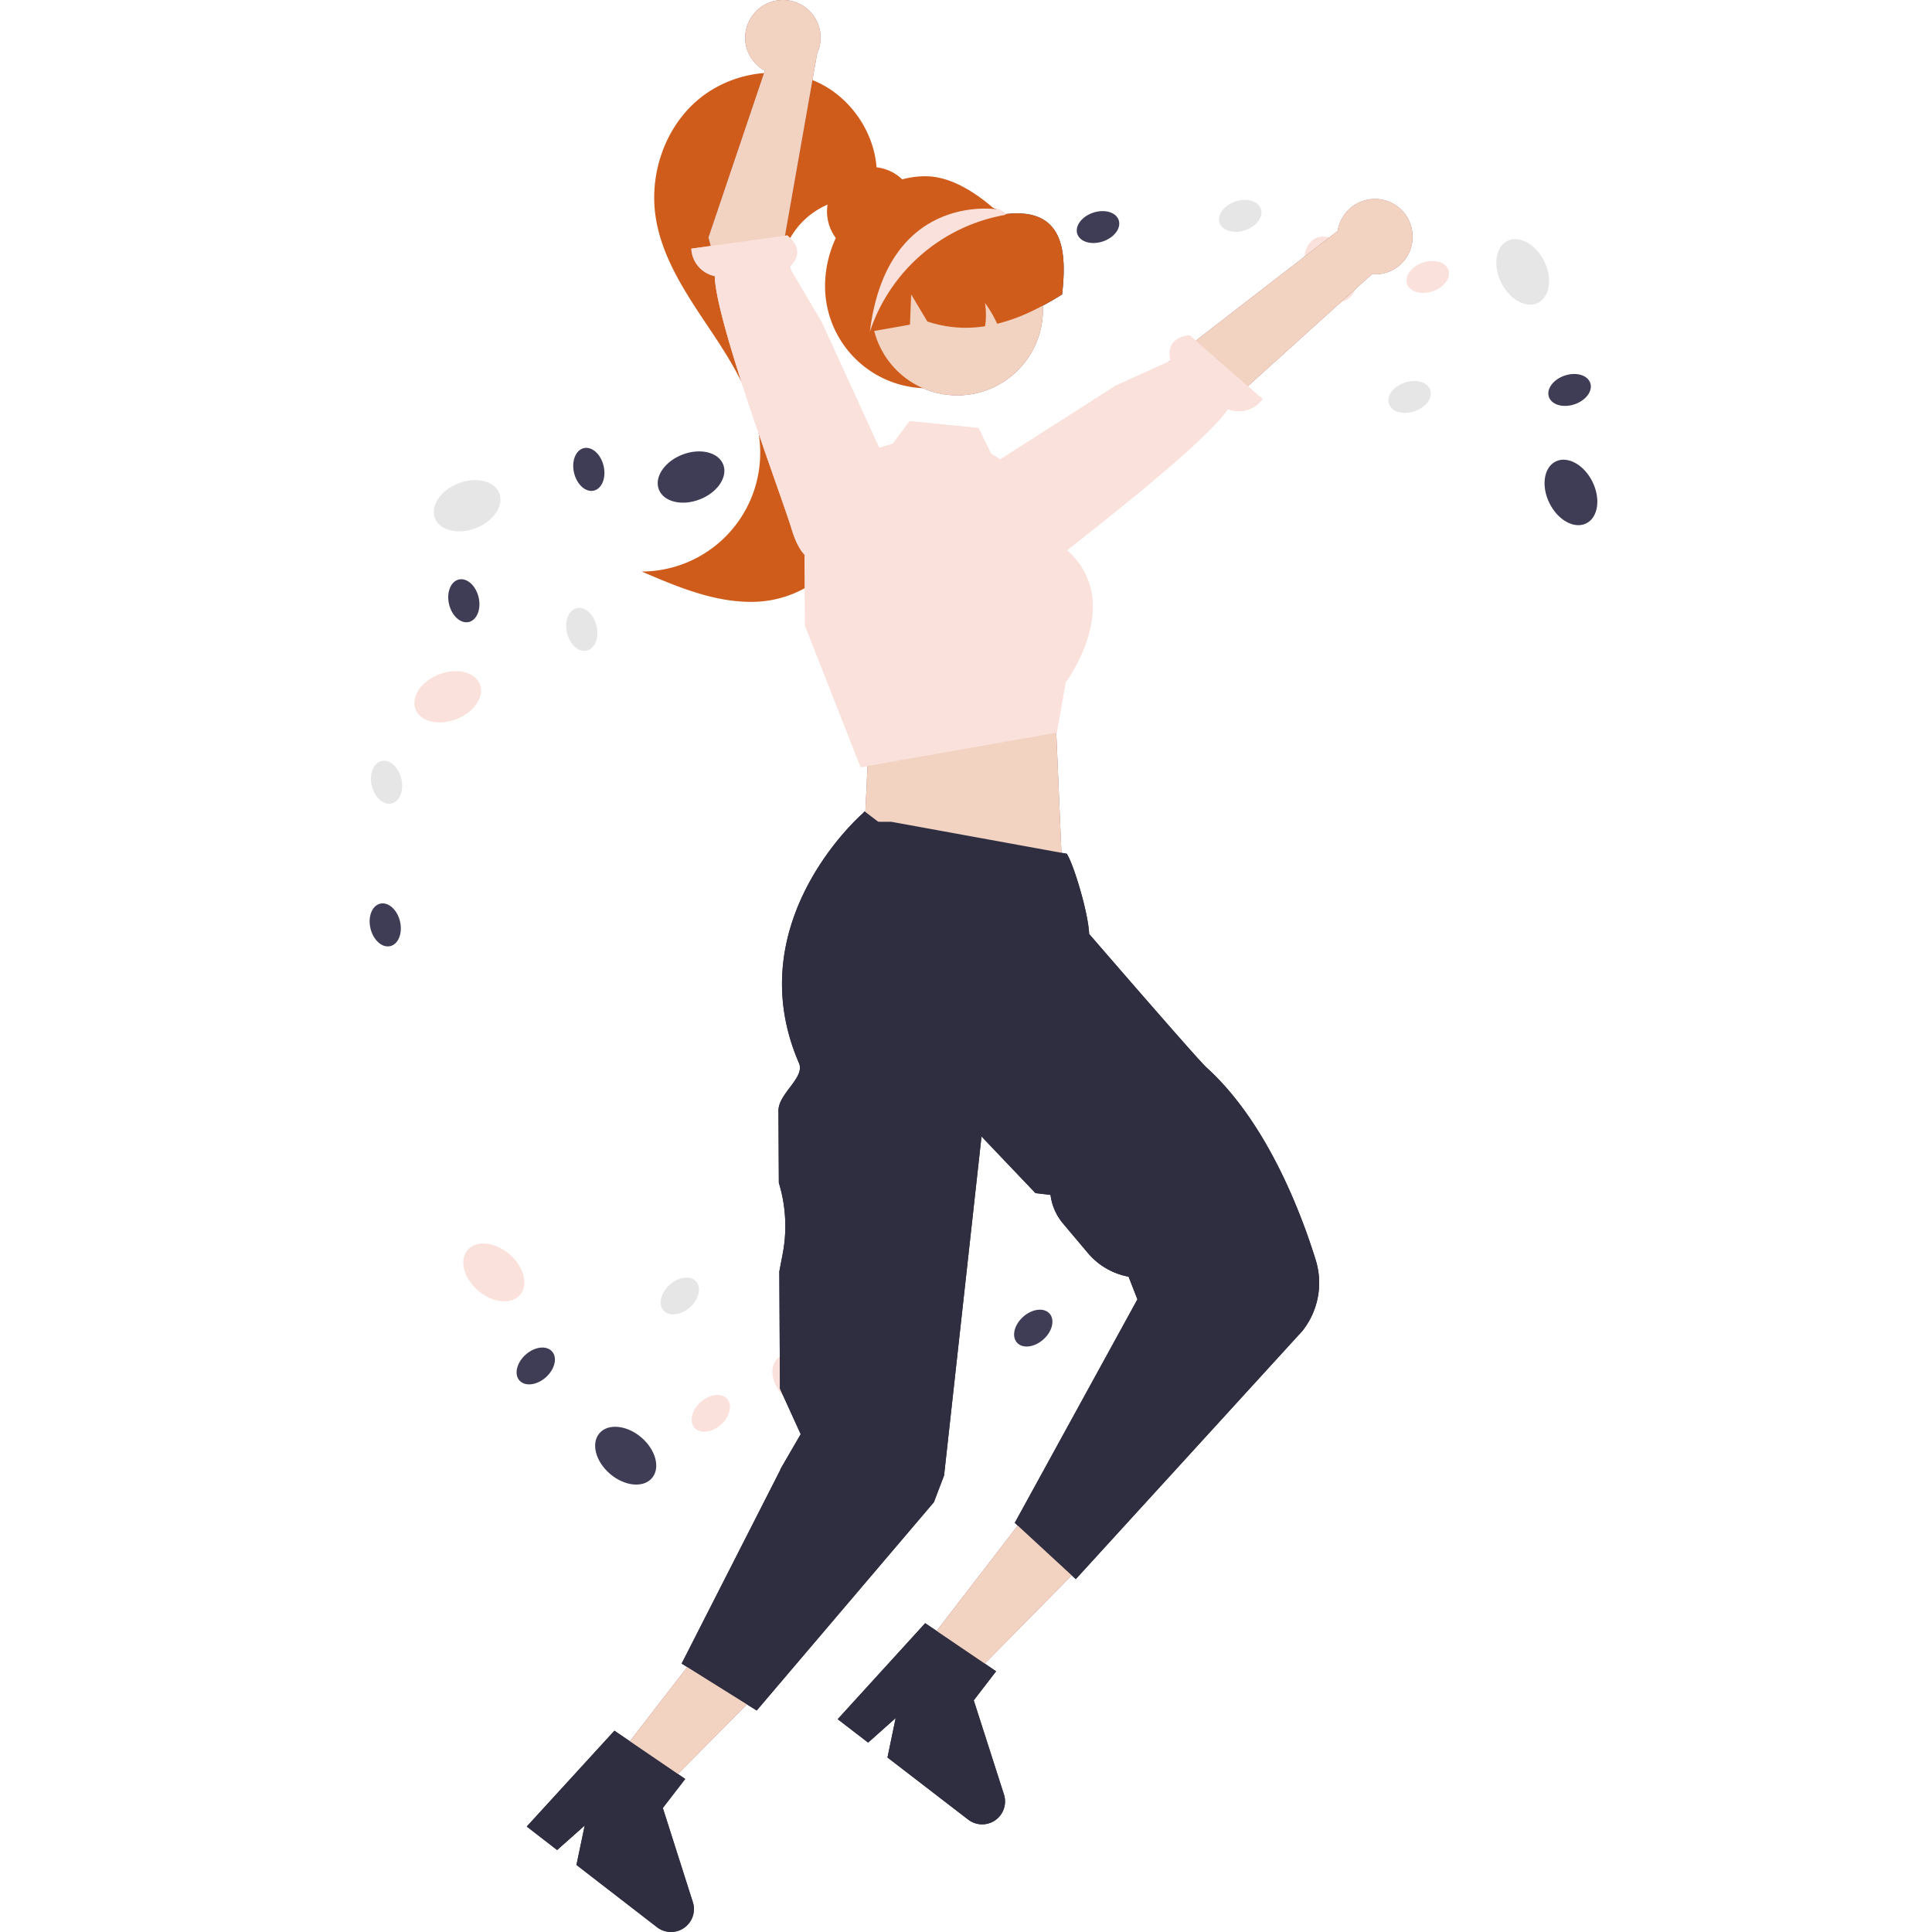 <?xml version="1.0" encoding="UTF-8" standalone="no"?>
<!-- Created with Inkscape (http://www.inkscape.org/) -->

<svg
   xmlns:dc="http://purl.org/dc/elements/1.1/"
   xmlns:cc="http://creativecommons.org/ns#"
   xmlns:rdf="http://www.w3.org/1999/02/22-rdf-syntax-ns#"
   xmlns:svg="http://www.w3.org/2000/svg"
   xmlns="http://www.w3.org/2000/svg"
   xmlns:sodipodi="http://sodipodi.sourceforge.net/DTD/sodipodi-0.dtd"
   xmlns:inkscape="http://www.inkscape.org/namespaces/inkscape"
   width="212.969mm"
   height="212.969mm"
   viewBox="0 0 212.969 212.969"
   version="1.1"
   id="svg5290"
   inkscape:version="0.92.4 (5da689c313, 2019-01-14)"
   sodipodi:docname="gogogo_female.svg"
   inkscape:export-filename="C:\Users\rapha\Documents\Maaind\Achmea\Avatar\gogogo_female.png"
   inkscape:export-xdpi="35.220001"
   inkscape:export-ydpi="35.220001">
  <defs
     id="defs5284" />
  <sodipodi:namedview
     id="base"
     pagecolor="#ffffff"
     bordercolor="#666666"
     borderopacity="1.0"
     inkscape:pageopacity="0.0"
     inkscape:pageshadow="2"
     inkscape:zoom="0.74364143"
     inkscape:cx="93.300542"
     inkscape:cy="295.68183"
     inkscape:document-units="mm"
     inkscape:current-layer="layer2"
     showgrid="false"
     inkscape:window-width="1718"
     inkscape:window-height="1080"
     inkscape:window-x="276"
     inkscape:window-y="111"
     inkscape:window-maximized="0" />
  <g
     inkscape:groupmode="layer"
     id="layer2"
     inkscape:label="background"
     style="display:inline"
     transform="translate(-31.295,-45.373)">
    <ellipse
       style="fill:#e6e6e6;stroke-width:0.504"
       cx="40.7"
       cy="124.189"
       rx="3.806"
       ry="2.648"
       transform="rotate(-21.161)"
       id="ellipse14" />
    <ellipse
       style="fill:#3f3d56;stroke-width:0.504"
       cx="64.862"
       cy="130.147"
       rx="3.806"
       ry="2.648"
       transform="rotate(-21.161)"
       id="ellipse16" />
    <ellipse
       style="fill:#fbe1db;fill-opacity:1;stroke-width:0.504"
       cx="31.102"
       cy="143.055"
       rx="3.806"
       ry="2.648"
       transform="rotate(-21.161)"
       id="ellipse18" />
    <ellipse
       style="fill:#e6e6e6;stroke-width:0.504"
       cx="41.61"
       cy="145.084"
       rx="1.673"
       ry="2.406"
       transform="rotate(-13.316)"
       id="ellipse20" />
    <ellipse
       style="fill:#3f3d56;stroke-width:0.504"
       cx="37.845"
       cy="160.354"
       rx="1.673"
       ry="2.406"
       transform="rotate(-13.316)"
       id="ellipse22" />
    <ellipse
       style="fill:#e6e6e6;stroke-width:0.504"
       cx="66.429"
       cy="133.645"
       rx="1.673"
       ry="2.406"
       transform="rotate(-13.316)"
       id="ellipse24" />
    <ellipse
       style="fill:#3f3d56;fill-opacity:1;stroke-width:0.504"
       cx="54.505"
       cy="127.579"
       rx="1.673"
       ry="2.406"
       transform="rotate(-13.316)"
       id="ellipse26" />
    <ellipse
       style="fill:#3f3d56;stroke-width:0.504"
       cx="71.249"
       cy="116.66"
       rx="1.673"
       ry="2.406"
       transform="rotate(-13.316)"
       id="ellipse28" />
    <ellipse
       style="fill:#3f3d56;fill-opacity:1;stroke-width:0.504"
       cx="-91.748"
       cy="209.771"
       rx="2.648"
       ry="3.806"
       transform="rotate(-49.595)"
       id="ellipse30" />
    <ellipse
       style="fill:#fbe1db;fill-opacity:1;stroke-width:0.504"
       cx="-85.791"
       cy="185.609"
       rx="2.648"
       ry="3.806"
       transform="rotate(-49.595)"
       id="ellipse32" />
    <ellipse
       style="fill:#fbe1db;fill-opacity:1;stroke-width:0.504"
       cx="-72.882"
       cy="219.369"
       rx="2.648"
       ry="3.806"
       transform="rotate(-49.595)"
       id="ellipse34" />
    <ellipse
       style="fill:#e6e6e6;stroke-width:0.504"
       cx="-34.646"
       cy="235.991"
       rx="2.406"
       ry="1.673"
       transform="rotate(-41.75)"
       id="ellipse36" />
    <ellipse
       style="fill:#3f3d56;stroke-width:0.504"
       cx="-19.375"
       cy="239.756"
       rx="2.406"
       ry="1.673"
       transform="rotate(-41.75)"
       id="ellipse38" />
    <ellipse
       style="fill:#e6e6e6;stroke-width:0.504"
       cx="-46.084"
       cy="211.173"
       rx="2.406"
       ry="1.673"
       transform="rotate(-41.75)"
       id="ellipse40" />
    <ellipse
       style="fill:#fbe1db;fill-opacity:1;stroke-width:0.504"
       cx="-52.15"
       cy="223.096"
       rx="2.406"
       ry="1.673"
       transform="rotate(-41.75)"
       id="ellipse42" />
    <ellipse
       style="fill:#3f3d56;fill-opacity:1;stroke-width:0.504"
       cx="-63.069"
       cy="206.352"
       rx="2.406"
       ry="1.673"
       transform="rotate(-41.75)"
       id="ellipse44" />
    <ellipse
       style="fill:#e6e6e6;stroke-width:0.504"
       cx="145.453"
       cy="155.498"
       rx="2.648"
       ry="3.806"
       transform="rotate(-26.188)"
       id="ellipse46" />
    <ellipse
       style="fill:#3f3d56;stroke-width:0.504"
       cx="139.496"
       cy="179.66"
       rx="2.648"
       ry="3.806"
       transform="rotate(-26.188)"
       id="ellipse48" />
    <ellipse
       style="fill:#fbe1db;fill-opacity:1;stroke-width:0.504"
       cx="126.587"
       cy="145.899"
       rx="2.648"
       ry="3.806"
       transform="rotate(-26.188)"
       id="ellipse50" />
    <ellipse
       style="fill:#e6e6e6;stroke-width:0.504"
       cx="137.705"
       cy="118.529"
       rx="2.406"
       ry="1.673"
       transform="rotate(-18.343)"
       id="ellipse52" />
    <ellipse
       style="fill:#3f3d56;stroke-width:0.504"
       cx="122.435"
       cy="114.764"
       rx="2.406"
       ry="1.673"
       transform="rotate(-18.343)"
       id="ellipse54" />
    <ellipse
       style="fill:#e6e6e6;stroke-width:0.504"
       cx="149.143"
       cy="143.347"
       rx="2.406"
       ry="1.673"
       transform="rotate(-18.343)"
       id="ellipse56" />
    <ellipse
       style="fill:#fbe1db;fill-opacity:1;stroke-width:0.504"
       cx="155.209"
       cy="131.424"
       rx="2.406"
       ry="1.673"
       transform="rotate(-18.343)"
       id="ellipse58" />
    <ellipse
       style="fill:#3f3d56;stroke-width:0.504"
       cx="166.127"
       cy="148.168"
       rx="2.406"
       ry="1.673"
       transform="rotate(-18.343)"
       id="ellipse60" />
  </g>
  <g
     inkscape:groupmode="layer"
     id="layer3"
     inkscape:label="gogogo"
     style="display:inline"
     transform="translate(-31.295,-45.373)">
    <path
       inkscape:connector-curvature="0"
       style="display:inline;fill:#cf5c1b;fill-opacity:1;stroke-width:0.387"
       d="m 121.374,54.422 c -4.287,-1.966 -9.666,-1.043 -13.236,2.039 -3.57,3.082 -5.267,8.099 -4.578,12.765 0.703,4.76 3.597,8.858 6.264,12.863 2.667,4.004 5.273,8.392 5.27,13.204 a 13.089,13.089 0 0 1 -13.063,13.08 c 4.067,1.751 8.312,3.536 12.736,3.329 4.423,-0.208 9.059,-3.051 9.781,-7.42 0.52,-3.148 -1.025,-6.218 -2.313,-9.137 A 64.628,64.628 0 0 1 117.719,80.276 c -0.43,-2.444 -0.71,-5.012 0.086,-7.362 a 8.645,8.645 0 0 1 8.588,-5.673 l 1.462,-1.315 c 0.65,-4.671 -2.194,-9.538 -6.481,-11.504 z"
       id="path34" />
    <circle
       style="display:inline;fill:#cf5c1b;fill-opacity:1;stroke-width:0.306"
       cx="127.358"
       cy="68.683"
       r="4.902"
       id="circle26" />
    <path
       inkscape:connector-curvature="0"
       style="display:inline;fill:#2f2e41;stroke-width:0.485"
       d="m 133.181,67.713 a 5.826,5.826 0 0 0 -0.476,-0.533 c 0.041,-0.057 0.083,-0.119 0.124,-0.176 z"
       id="path30-5" />
    <polygon
       transform="matrix(0.485,0,0,0.485,89.359,-40.646)"
       style="display:inline;fill:#9e616a;fill-opacity:1"
       points="48.53,540.646 19.519,578.195 29.254,585.716 62.898,551.747 "
       id="polygon34-7" />
    <path
       inkscape:connector-curvature="0"
       style="display:inline;fill:#2f2e41;stroke-width:0.485"
       d="m 99.024,236.153 7.806,5.32 -2.47,3.197 3.308,10.381 a 2.524,2.524 0 0 1 -3.947,2.763 l -8.883,-6.864 0.912,-4.345 -3.041,2.7 -3.349,-2.588 z"
       id="path36-58" />
    <path
       inkscape:connector-curvature="0"
       style="display:inline;fill:#9e616a;fill-opacity:1;stroke-width:0.485"
       d="m 186.992,71.116 a 4.127,4.127 0 0 1 -4.469,4.48 l -27.9,25.191 -4.801,-7.583 28.935,-22.377 a 4.149,4.149 0 0 1 8.236,0.289 z"
       id="path40-1" />
    <path
       inkscape:connector-curvature="0"
       style="display:inline;fill:#fbe1db;fill-opacity:1;stroke-width:0.485"
       d="m 142.699,108.391 c 0,0 1.038,1.917 4.584,-1.043 2.839,-2.37 16.439,-12.659 19.369,-16.876 a 3.242,3.242 0 0 0 3.817,-1.108 l -8.028,-7.031 c -2.402,0.277 -2.351,1.89 -2.1,2.806 l -6.056,2.744 -15.638,9.994 3.276,9.142 z"
       id="path42-6" />
    <polygon
       transform="matrix(0.485,0,0,0.485,89.359,-40.646)"
       style="display:inline;fill:#9e616a;fill-opacity:1"
       points="115.845,333.432 78.761,343.789 77.555,349.532 76.531,370.716 121.615,373.194 120.215,340.612 "
       id="polygon44-3" />
    <circle
       style="display:inline;fill:#9e616a;fill-opacity:1;stroke-width:0.485"
       cx="136.814"
       cy="79.509"
       id="circle46-9"
       r="9.448" />
    <path
       inkscape:connector-curvature="0"
       style="display:inline;fill:#fbe1db;fill-opacity:1;stroke-width:0.485"
       d="m 120.041,114.357 -0.058,-7.853 a 12.499,12.499 0 0 1 9.679,-12.182 l 0.036,-0.009 1.868,-2.517 7.59,0.759 1.391,2.843 5.5,3.275 2.118,6.807 a 8.05,8.05 0 0 1 3.479,5.391 c 0.719,4.592 -2.496,9.187 -2.879,9.714 l -0.985,5.55 -21.437,3.782 -0.174,0.022 z"
       id="path48-6" />
    <path
       inkscape:connector-curvature="0"
       style="display:inline;fill:#2f2e41;stroke-width:0.485"
       d="m 148.376,77.825 a 32.211,32.211 0 0 1 -3.424,1.888 19.702,19.702 0 0 1 -3.734,1.35 12.906,12.906 0 0 0 -1.345,-2.291 8.332,8.332 0 0 1 0.011,2.56 13.338,13.338 0 0 1 -6.367,-0.522 l -1.779,-2.984 -0.135,3.331 c -1.474,0.269 -2.943,0.522 -4.417,0.786 -0.088,0.011 -0.176,0.031 -0.259,0.046 -0.915,-4.127 0.383,-8.674 3.269,-11.425 a 10.399,10.399 0 0 1 10.923,-2.121 c 0.233,0.093 0.471,0.197 0.698,0.305 a 0.005,0.005 0 0 0 0.005,0.006 c 0.135,0.067 0.248,0.228 0.398,0.212 6.455,-0.719 6.662,4.288 6.155,8.86 z"
       id="path50-3" />
    <polygon
       transform="matrix(0.485,0,0,0.485,89.359,-40.646)"
       style="display:inline;fill:#9e616a;fill-opacity:1"
       points="118.233,515.464 89.297,553.071 99.047,560.572 132.623,526.535 "
       id="polygon52-60" />
    <path
       inkscape:connector-curvature="0"
       style="display:inline;fill:#2f2e41;stroke-width:0.485"
       d="m 133.281,224.3 7.817,5.304 -2.464,3.202 3.329,10.374 a 2.524,2.524 0 0 1 -3.942,2.771 l -8.897,-6.846 0.903,-4.347 -3.036,2.706 -3.355,-2.581 z"
       id="path54-0" />
    <path
       inkscape:connector-curvature="0"
       style="display:inline;fill:#2f2e41;stroke-width:0.485"
       d="m 117.317,207.391 -2.2e-4,-0.062 2.241,-3.861 -2.288,-5.026 -0.069,-12.913 0.371,-1.938 a 16.308,16.308 0 0 0 -0.423,-7.835 v 0 l -0.042,-7.86 c -0.081,-1.969 2.97,-3.701 2.259,-5.342 -6.724,-15.516 6.866,-27.353 6.958,-27.448 l 0.278,-0.289 1.507,1.141 1.434,0.002 19.353,3.526 0.14,0.261 c 0.761,1.428 2.23,6.349 2.317,8.576 0.965,1.117 11.951,13.83 12.928,14.713 6.6,5.972 10.378,15.855 12.043,21.215 a 8.512,8.512 0 0 1 -1.458,7.827 l -24.985,27.367 -6.724,-6.206 13.519,-24.635 -0.975,-2.499 a 7.682,7.682 0 0 1 -4.479,-2.602 l -2.738,-3.25 a 6.075,6.075 0 0 1 -1.387,-3.16 l -1.66,-0.2 -5.947,-6.244 -4.126,37.362 -1.122,2.951 -19.533,22.964 -8.275,-5.172 z"
       id="path56-8" />
    <path
       inkscape:connector-curvature="0"
       style="display:inline;fill:#9e616a;fill-opacity:1;stroke-width:0.485"
       d="m 114.334,46.962 a 4.127,4.127 0 0 0 1.272,6.199 l -6.211,18.388 5.072,19.487 8.178,-3.697 -5.047,-14.698 3.776,-21.394 a 4.149,4.149 0 0 0 -7.04,-4.284 z"
       id="path58-3" />
    <path
       inkscape:connector-curvature="0"
       style="display:inline;fill:#fbe1db;fill-opacity:1;stroke-width:0.485"
       d="m 121.82,107.092 c 0,0 -1.921,1.031 -3.257,-3.39 -1.069,-3.54 -8.348,-22.761 -8.479,-27.894 a 3.242,3.242 0 0 1 -2.58,-3.024 l 10.571,-1.463 c 1.855,1.551 0.925,2.871 0.213,3.499 l 3.6,6.098 7.525,16.464 -6.192,8.989 z"
       id="path60-2" />
    <path
       inkscape:connector-curvature="0"
       style="display:inline;fill:#fbe1db;fill-opacity:1;stroke-width:0.485"
       d="m 127.184,81.941 a 19.218,19.218 0 0 1 14.796,-12.858 c 0.013,-0.004 0.059,-0.022 0.117,-0.05 0.036,-0.022 0.081,-0.045 0.126,-0.068 -0.135,-0.077 -0.266,-0.144 -0.401,-0.212 a 0.004,0.004 0 0 1 -0.004,-0.004 c -0.117,-0.108 -0.234,-0.216 -0.356,-0.32 l -0.343,0.013 c 0,0 -12.038,-1.906 -13.935,13.498 z"
       id="path62-6" />
    <path
       inkscape:connector-curvature="0"
       style="display:inline;fill:#2f2e41;stroke-width:0.485"
       d="m 133.181,67.713 a 5.826,5.826 0 0 0 -0.476,-0.533 c 0.041,-0.057 0.083,-0.119 0.124,-0.176 z"
       id="path30-4-9" />
    <polygon
       transform="matrix(0.485,0,0,0.485,89.359,-40.646)"
       style="display:inline;fill:#f2d2c0;fill-opacity:1"
       points="19.519,578.195 29.254,585.716 62.898,551.747 48.53,540.646 "
       id="polygon34-3-6" />
    <path
       inkscape:connector-curvature="0"
       style="display:inline;fill:#2f2e41;stroke-width:0.485"
       d="m 99.024,236.153 7.806,5.32 -2.47,3.197 3.308,10.381 a 2.524,2.524 0 0 1 -3.947,2.763 l -8.883,-6.864 0.912,-4.345 -3.041,2.7 -3.349,-2.588 z"
       id="path36-5-5" />
    <path
       inkscape:connector-curvature="0"
       style="display:inline;fill:#cf5c1b;fill-opacity:1;stroke-width:0.485"
       d="m 122.243,76.902 a 11.267,11.267 0 1 0 19.379,-7.815 l -0.054,-0.054 c -0.09,-0.095 -0.18,-0.189 -0.275,-0.279 a 0.004,0.004 0 0 1 -0.004,-0.004 c -0.117,-0.108 -0.234,-0.216 -0.356,-0.32 -1.983,-1.74 -4.77,-3.628 -7.614,-3.628 -6.224,0 -11.076,5.877 -11.076,12.101 z"
       id="path38-1-7" />
    <path
       inkscape:connector-curvature="0"
       style="display:inline;fill:#f2d2c0;fill-opacity:1;stroke-width:0.485"
       d="m 186.992,71.116 a 4.127,4.127 0 0 1 -4.469,4.48 l -27.9,25.191 -4.801,-7.583 28.935,-22.377 a 4.149,4.149 0 0 1 8.236,0.289 z"
       id="path40-4-4" />
    <path
       inkscape:connector-curvature="0"
       style="display:inline;fill:#fbe1db;fill-opacity:1;stroke-width:0.485"
       d="m 142.699,108.391 c 0,0 1.038,1.917 4.584,-1.043 2.839,-2.37 16.439,-12.659 19.369,-16.876 a 3.242,3.242 0 0 0 3.817,-1.108 l -8.028,-7.031 c -2.402,0.277 -2.351,1.89 -2.1,2.806 l -6.056,2.744 -15.638,9.994 3.276,9.142 z"
       id="path42-8-2" />
    <polygon
       transform="matrix(0.485,0,0,0.485,89.359,-40.646)"
       style="display:inline;fill:#f2d2c0;fill-opacity:1"
       points="120.215,340.612 115.845,333.432 78.761,343.789 77.555,349.532 76.531,370.716 121.615,373.194 "
       id="polygon44-1-1" />
    <circle
       style="display:inline;fill:#f2d2c0;fill-opacity:1;stroke-width:0.485"
       cx="136.814"
       cy="79.509"
       id="circle46-8-1"
       r="9.448" />
    <path
       inkscape:connector-curvature="0"
       style="display:inline;fill:#fbe1db;fill-opacity:1;stroke-width:0.485"
       d="m 120.041,114.357 -0.058,-7.853 a 12.499,12.499 0 0 1 9.679,-12.182 l 0.036,-0.009 1.868,-2.517 7.59,0.759 1.391,2.843 5.5,3.275 2.118,6.807 a 8.05,8.05 0 0 1 3.479,5.391 c 0.719,4.592 -2.496,9.187 -2.879,9.714 l -0.985,5.55 -21.437,3.782 -0.174,0.022 z"
       id="path48-9-6" />
    <path
       inkscape:connector-curvature="0"
       style="display:inline;fill:#cf5c1b;fill-opacity:1;stroke-width:0.485"
       d="m 148.376,77.825 a 32.211,32.211 0 0 1 -3.424,1.888 19.702,19.702 0 0 1 -3.734,1.35 12.906,12.906 0 0 0 -1.345,-2.291 8.332,8.332 0 0 1 0.011,2.56 13.338,13.338 0 0 1 -6.367,-0.522 l -1.779,-2.984 -0.135,3.331 c -1.474,0.269 -2.943,0.522 -4.417,0.786 -0.088,0.011 -0.176,0.031 -0.259,0.046 -0.915,-4.127 0.383,-8.674 3.269,-11.425 a 10.399,10.399 0 0 1 10.923,-2.121 c 0.233,0.093 0.471,0.197 0.698,0.305 a 0.005,0.005 0 0 0 0.005,0.006 c 0.135,0.067 0.248,0.228 0.398,0.212 6.455,-0.719 6.662,4.288 6.155,8.86 z"
       id="path50-2-2" />
    <polygon
       transform="matrix(0.485,0,0,0.485,89.359,-40.646)"
       style="display:inline;fill:#f2d2c0;fill-opacity:1"
       points="89.297,553.071 99.047,560.572 132.623,526.535 118.233,515.464 "
       id="polygon52-6-7" />
    <path
       inkscape:connector-curvature="0"
       style="display:inline;fill:#2f2e41;stroke-width:0.485"
       d="m 133.281,224.3 7.817,5.304 -2.464,3.202 3.329,10.374 a 2.524,2.524 0 0 1 -3.942,2.771 l -8.897,-6.846 0.903,-4.347 -3.036,2.706 -3.355,-2.581 z"
       id="path54-6-0" />
    <path
       inkscape:connector-curvature="0"
       style="display:inline;fill:#2f2e41;stroke-width:0.485"
       d="m 117.317,207.391 -2.2e-4,-0.062 2.241,-3.861 -2.288,-5.026 -0.069,-12.913 0.371,-1.938 a 16.308,16.308 0 0 0 -0.423,-7.835 v 0 l -0.042,-7.86 c -0.081,-1.969 2.97,-3.701 2.259,-5.342 -6.724,-15.516 6.866,-27.353 6.958,-27.448 l 0.278,-0.289 1.507,1.141 1.434,0.002 19.353,3.526 0.14,0.261 c 0.761,1.428 2.23,6.349 2.317,8.576 0.965,1.117 11.951,13.83 12.928,14.713 6.6,5.972 10.378,15.855 12.043,21.215 a 8.512,8.512 0 0 1 -1.458,7.827 l -24.985,27.367 -6.724,-6.206 13.519,-24.635 -0.975,-2.499 a 7.682,7.682 0 0 1 -4.479,-2.602 l -2.738,-3.25 a 6.075,6.075 0 0 1 -1.387,-3.16 l -1.66,-0.2 -5.947,-6.244 -4.126,37.362 -1.122,2.951 -19.533,22.964 -8.275,-5.172 z"
       id="path56-4-9" />
    <path
       inkscape:connector-curvature="0"
       style="display:inline;fill:#f2d2c0;fill-opacity:1;stroke-width:0.485"
       d="m 114.334,46.962 a 4.127,4.127 0 0 0 1.272,6.199 l -6.211,18.388 5.072,19.487 8.178,-3.697 -5.047,-14.698 3.776,-21.394 a 4.149,4.149 0 0 0 -7.04,-4.284 z"
       id="path58-4-2" />
    <path
       inkscape:connector-curvature="0"
       style="display:inline;fill:#fbe1db;fill-opacity:1;stroke-width:0.485"
       d="m 121.82,107.092 c 0,0 -1.921,1.031 -3.257,-3.39 -1.069,-3.54 -8.348,-22.761 -8.479,-27.894 a 3.242,3.242 0 0 1 -2.58,-3.024 l 10.571,-1.463 c 1.855,1.551 0.925,2.871 0.213,3.499 l 3.6,6.098 7.525,16.464 -6.192,8.989 z"
       id="path60-8-1" />
    <path
       inkscape:connector-curvature="0"
       style="display:inline;fill:#fbe1db;fill-opacity:1;stroke-width:0.485"
       d="m 127.184,81.941 a 19.218,19.218 0 0 1 14.796,-12.858 c 0.013,-0.004 0.059,-0.022 0.117,-0.05 0.036,-0.022 0.081,-0.045 0.126,-0.068 -0.135,-0.077 -0.266,-0.144 -0.401,-0.212 a 0.004,0.004 0 0 1 -0.004,-0.004 c -0.117,-0.108 -0.234,-0.216 -0.356,-0.32 l -0.343,0.013 c 0,0 -12.038,-1.906 -13.935,13.498 z"
       id="path62-7-8" />
  </g>
  <g
     inkscape:groupmode="layer"
     id="layer5"
     inkscape:label="background_1"
     style="display:none"
     transform="translate(-31.295,-45.373)" />
  <g
     inkscape:groupmode="layer"
     id="layer4"
     inkscape:label="mellow"
     style="display:none"
     transform="translate(-31.295,-45.373)">
    <path
       inkscape:connector-curvature="0"
       style="fill:#deecdb;fill-opacity:1;stroke-width:0.354"
       d="m 29.372,202.79 -9.573,-1.085 a 31.084,31.084 0 0 1 -2.67,-14.716 c 5.204,7.337 16.212,7.219 23.527,12.453 a 18.697,18.697 0 0 1 7.682,14.27 l 3.161,6.058 a 31.331,31.331 0 0 1 -24.877,-8.325 30.264,30.264 0 0 1 -4.775,-5.902 c 3.767,-1.141 7.525,-2.752 7.525,-2.752 z"
       id="path2" />
    <path
       inkscape:connector-curvature="0"
       style="fill:#deecdb;fill-opacity:1;stroke-width:0.354"
       d="m 36.661,189.004 -8.084,-5.241 a 31.084,31.084 0 0 1 4.173,-14.362 c 1.385,8.887 11.291,13.691 15.504,21.638 a 18.697,18.697 0 0 1 0.512,16.198 l 0.128,6.832 a 31.331,31.331 0 0 1 -18.553,-18.546 30.263,30.263 0 0 1 -1.642,-7.413 c 3.88,0.659 7.963,0.893 7.963,0.893 z"
       id="path4" />
    <circle
       style="fill:#ffffff;stroke-width:0.354"
       cx="-71.755"
       cy="224.133"
       r="29.008"
       id="circle6"
       transform="scale(-1,1)" />
    <path
       inkscape:connector-curvature="0"
       style="fill:#3f3d56;stroke-width:0.354"
       d="m 71.755,253.495 a 29.363,29.363 0 1 0 -29.363,-29.363 29.396,29.396 0 0 0 29.363,29.363 z m 0,-58.017 a 28.654,28.654 0 1 1 -28.654,28.654 28.686,28.686 0 0 1 28.654,-28.654 z"
       id="path8" />
    <polygon
       transform="matrix(-0.354,0,0,0.354,310.049,34.526)"
       style="fill:#ffb9b9;fill-opacity:1"
       points="618.645,641.317 607.882,597.245 624.647,595.377 630.005,640.052 "
       id="polygon12" />
    <path
       inkscape:connector-curvature="0"
       style="fill:#2f2e41;stroke-width:0.354"
       d="m 60.425,191.032 c 0.125,-0.124 0.26,-0.245 0.395,-0.361 a 36.699,36.699 0 0 1 3.25,-2.406 c 1.275,-0.849 2.709,-1.716 4.331,-2.611 q 1.178,-0.651 2.49,-1.328 0.657,-0.34 1.352,-0.684 a 0.683,0.683 0 0 1 0.061,-0.032 l 0.134,-0.068 9.763,8.059 0.694,0.545 -1.799,2.218 c 0,0 0.157,1.763 0.153,1.764 l 1.785,4.455 0.02,0.009 6.361,2.903 6.555,2.992 3.521,1.608 a 6.763,6.763 0 0 1 3.549,3.835 7.031,7.031 0 0 1 -0.232,5.43 c -0.079,0.172 -0.167,0.345 -0.261,0.511 l -1.463,9.198 a 55.363,55.363 0 0 1 -5.04,15.834 l -2.234,8.61 -0.339,-0.17 -5.053,-2.531 -1.335,-0.667 -0.252,-5.785 c -0.029,-0.659 -0.033,-1.322 -0.009,-1.984 a 25.502,25.502 0 0 1 0.31,-3.232 l 2.897,-18.041 q -0.771,-0.314 -1.522,-0.632 -3.478,-1.455 -6.586,-2.942 C 75.181,212.307 69.692,208.964 65.207,205.343 q -1.89,-1.524 -3.546,-3.119 -0.609,-0.583 -1.185,-1.177 c -0.091,-0.092 -0.181,-0.182 -0.268,-0.275 a 6.845,6.845 0 0 1 -1.699,-6.329 6.984,6.984 0 0 1 1.916,-3.411 z"
       id="path14" />
    <path
       inkscape:connector-curvature="0"
       style="fill:#2f2e41;stroke-width:0.354"
       d="m 87.257,258.471 4.355,0.481 0.683,0.075 -0.445,2.586 5.061,4.944 a 1.64,1.64 0 0 1 -1.422,2.79 l -7.187,-1.231 -0.8,-2.77 -0.922,2.475 -2.707,-0.463 2.324,-9.003 z"
       id="path16" />
    <path
       inkscape:connector-curvature="0"
       style="fill:#ffb9b9;fill-opacity:1;stroke-width:0.354"
       d="m 83.113,168.918 -3.729,-3.955 5.26,-11.509 0.782,-4.043 a 3.057,3.057 0 0 1 4.99,-1.74 v 0 a 3.057,3.057 0 0 1 0.398,4.23 l -2.904,3.63 z"
       id="path18" />
    <path
       inkscape:connector-curvature="0"
       style="fill:#deecdb;fill-opacity:1;stroke-width:0.354"
       d="m 79.384,163.192 4.25,4.25 -0.813,6.214 a 4.941,4.941 0 0 1 -3.563,3.305 v 0 a 4.941,4.941 0 0 1 -5.382,-2.265 l -9.559,-16.385 a 5.044,5.044 0 0 1 1.626,-6.856 v 0 a 5.044,5.044 0 0 1 7.226,2.036 l 5.835,12.432 z"
       id="path20" />
    <path
       inkscape:connector-curvature="0"
       style="fill:#ffb9b9;fill-opacity:1;stroke-width:0.354"
       d="m 83.665,225.905 c 0.22,0.224 0.44,0.444 0.663,0.666 0.443,0.442 0.893,0.881 1.343,1.314 0.227,0.217 0.456,0.435 0.683,0.649 l -0.001,0.008 0.015,0.006 0.004,0.004 0.378,0.195 0.941,-1.386 0.434,-0.638 0.613,-0.904 1.124,-1.654 5.916,-8.707 -5.305,-2.739 -0.418,0.813 -0.003,-7.1e-4 -0.207,0.403 -3.88,7.517 -0.792,1.537 -0.025,0.046 -0.476,0.918 -0.411,0.795 -0.458,0.889 z"
       id="path22" />
    <path
       inkscape:connector-curvature="0"
       style="fill:#2f2e41;stroke-width:0.354"
       d="m 84.761,223.083 3.693,2.358 0.58,0.369 -1.543,2.123 2.353,6.673 a 1.64,1.64 0 0 1 -2.509,1.873 l -5.902,-4.283 0.508,-2.838 -1.922,1.812 -2.223,-1.613 6.066,-7.047 z"
       id="path24" />
    <path
       inkscape:connector-curvature="0"
       style="fill:#2f2e41;stroke-width:0.354"
       d="m 58.132,198.227 c 0.367,0.59 0.743,1.178 1.121,1.76 q 1.054,1.625 2.165,3.203 c 0,0.002 0.003,0.002 0.005,0.006 a 7.573,7.573 0 0 0 1.422,1.038 c 0.021,0.016 0.046,0.027 0.067,0.04 a 5.241,5.241 0 0 0 1.196,0.48 c 0.15,0.037 0.303,0.075 0.453,0.113 0.542,0.129 1.078,0.239 1.612,0.335 0.95,0.169 1.888,0.29 2.822,0.365 0.075,0.008 0.15,0.013 0.225,0.019 3.838,0.282 7.575,-0.172 11.475,-0.915 1.926,-0.365 3.892,-0.802 5.928,-1.255 0.665,-0.15 1.333,-0.298 2.009,-0.445 0.051,-0.011 0.105,-0.024 0.158,-0.035 0.966,-0.212 1.947,-0.421 2.953,-0.628 1.266,-0.26 0.617,-0.275 1.974,-0.514 0,0 -3.132,3.18 -3.652,4.559 -0.579,1.695 -1.038,3.036 -0.07,5.829 l -3.007,5.904 10.455,1.773 c 5.762,-11.291 10.367,-18.725 8.31,-23.104 -0.008,-0.204 -0.024,-0.41 -0.051,-0.614 a 7.027,7.027 0 0 0 -2.674,-4.732 6.768,6.768 0 0 0 -5.04,-1.379 l -2.052,0.266 -15.914,-0.773 -0.625,-2.548 -0.115,-0.043 -3.667,-1.344 -12.682,-4.649 -0.032,-0.011 -0.834,-0.306 -0.099,0.161 c -0.029,0.048 -0.059,0.097 -0.086,0.145 a 24.86,24.86 0 0 0 -2.004,4.651 73.017,73.017 0 0 0 -2.106,8.039 q -0.036,0.177 -0.064,0.322 l -0.008,0.029 c -0.008,0.046 -0.013,0.075 -0.016,0.083 -0.292,1.218 -0.089,2.704 0.448,4.176 z"
       id="path74" />
    <line
       style="fill:#2f2e41;stroke-width:0.354"
       x1="91.493"
       y1="229.662"
       x2="91.745"
       y2="229.662"
       id="line76" />
    <path
       inkscape:connector-curvature="0"
       style="fill:#deecdb;fill-opacity:1;stroke-width:0.354"
       d="m 60.808,148.663 0.092,-5.083 8.054,-0.937 0.845,4.293 8.465,7.954 c 6.018,7.357 1.645,12.431 1.383,13.186 l -0.744,9.278 -0.468,3.223 1.828,8.822 -23.074,4.95 c -0.739,-6.099 0.084,-11.766 4.901,-16.327 l -2.434,-7.574 v 0 a 15.552,15.552 0 0 1 -2.264,-6.524 l -0.088,-0.792 c -2.151,-6.702 -0.877,-8.958 3.505,-14.468 z"
       id="path78" />
    <path
       inkscape:connector-curvature="0"
       style="fill:#cf5c1b;fill-opacity:1;stroke-width:0.354"
       d="m 49.509,132.775 c -0.006,0.131 -0.008,0.263 -0.008,0.392 a 9.005,9.005 0 0 0 11.797,8.546 l 1.655,-0.539 c 0.013,-0.005 0.029,-0.008 0.043,-0.013 l 2.728,-0.891 a 1.865,1.865 0 0 0 -0.005,-0.346 c 4.069,-1.738 -1.556,-7.449 -2.953,-11.738 -0.217,-0.668 7.253,-0.169 6.899,-0.74 0.078,-0.04 0.156,-0.081 0.228,-0.121 a 11.055,11.055 0 0 0 -12.21,-4.759 c -0.059,0.013 -0.121,0.032 -0.18,0.048 -5.3,0.131 -8.085,3.825 -8.085,8.621 a 13.154,13.154 0 0 0 0.091,1.54 z"
       id="path80" />
    <path
       inkscape:connector-curvature="0"
       style="fill:#ffb9b9;fill-opacity:1;stroke-width:0.354"
       d="m 54.101,134.663 a 8.642,8.642 0 0 0 10.893,5.534 q 0.37,-0.121 0.724,-0.274 a 8.638,8.638 0 0 0 4.809,-10.617 8.551,8.551 0 0 0 -0.864,-1.862 8.639,8.639 0 0 0 -15.563,7.218 z"
       id="path82" />
    <path
       inkscape:connector-curvature="0"
       style="fill:#cf5c1b;fill-opacity:1;stroke-width:0.354"
       d="m 62.954,141.173 a 0.299,0.299 0 0 0 0.043,-0.014 l 2.727,-0.889 c 0.007,-0.117 5.015,3.198 5.001,3.081 -0.078,-0.896 -5.72,-5.266 -6.562,-6.283 a 5.227,5.227 0 0 1 2.295,-8.301 0.418,0.418 0 0 0 0.071,-0.025 c 0.528,-0.184 1.034,-0.372 1.509,-0.56 0.234,-0.974 0.354,-0.652 0.917,-1.477 -0.103,0.751 0.85,1.317 0.864,2.075 0.195,-0.088 0.379,-0.181 0.556,-0.273 0.078,-0.043 0.152,-0.082 0.227,-0.12 a 3.76,3.76 0 0 0 1.392,-1.112 c -1.363,-4.19 -6.58,-7.543 -10.77,-6.173 l -1.583,0.514 a 7.945,7.945 0 0 0 -4.615,3.928 8.945,8.945 0 0 0 -2.684,3.361 c -3.464,6.959 3.226,14.641 10.614,12.268 z"
       id="path84" />
    <circle
       style="fill:#cf5c1b;fill-opacity:1;stroke-width:0.354"
       cx="-51.499"
       cy="125.771"
       r="3.755"
       id="circle86"
       transform="scale(-1,1)" />
    <path
       inkscape:connector-curvature="0"
       style="fill:#cf5c1b;fill-opacity:1;stroke-width:0.354"
       d="m 3.789,133.431 a 24.905,24.905 0 0 0 13.146,16.904 c 0.421,0.209 0.85,0.404 1.282,0.584 a 8.495,8.495 0 0 1 1.441,-4.926 15.115,15.115 0 0 0 -0.057,3.556 14.96,14.96 0 0 0 0.336,2.015 24.962,24.962 0 0 0 8.62,1.243 8.375,8.375 0 0 1 1.371,-3.627 15.115,15.115 0 0 0 -0.057,3.556 24.403,24.403 0 0 0 8.475,-2.27 c 1.385,-0.659 2.745,-1.484 3.637,-2.731 1.186,-1.661 1.385,-3.853 1.094,-5.872 -0.29,-2.022 -1.016,-3.952 -1.523,-5.929 -0.506,-1.976 -0.793,-4.09 -0.198,-6.042 0.591,-1.955 2.252,-3.694 4.289,-3.846 0.928,-0.071 1.859,0.184 2.787,0.099 0.928,-0.088 1.934,-0.708 1.955,-1.64 l -0.889,-1.445 c -0.375,-2.529 -1.665,-5.036 -3.874,-6.322 -2.206,-1.289 -5.38,-1.013 -6.956,0.999 -1.328,1.693 -1.278,4.044 -1.714,6.152 -1.013,4.894 -4.926,8.833 -9.474,10.908 -4.551,2.072 -9.672,2.507 -14.673,2.422 -1.714,-0.032 -3.457,-0.124 -5.086,-0.666 -1.633,-0.545 -3.156,-1.594 -3.935,-3.124 z"
       id="path88" />
    <path
       inkscape:connector-curvature="0"
       style="fill:#3f3d56;stroke-width:0.354"
       d="m 88.957,156 1.471,-17.538 a 2.274,2.274 0 0 0 -2.073,-2.453 l -3.822,-0.321 a 2.274,2.274 0 0 0 -2.453,2.073 l -1.471,17.538 a 2.274,2.274 0 0 0 2.073,2.453 l 3.822,0.321 a 2.274,2.274 0 0 0 2.453,-2.073 z"
       id="path90" />
    <path
       inkscape:connector-curvature="0"
       style="fill:#d5e9f1;stroke-width:0.354"
       d="m 87.832,136.866 a 1.225,1.225 0 0 1 1.117,1.322 l -1.471,17.538 a 1.225,1.225 0 0 1 -1.322,1.117 l -3.822,-0.321 a 1.225,1.225 0 0 1 -1.117,-1.322 l 1.471,-17.538 a 1.225,1.225 0 0 1 1.322,-1.117 z"
       id="path92" />
    <path
       inkscape:connector-curvature="0"
       style="fill:#ffb9b9;fill-opacity:1;stroke-width:0.354"
       d="m 81.387,162.018 -3.721,-1.42 2.161,-8.27 0.379,-4.1 a 3.057,3.057 0 0 1 4.794,-2.225 v 0 a 3.057,3.057 0 0 1 0.814,4.17 l -2.531,3.9 z"
       id="path94" />
    <path
       inkscape:connector-curvature="0"
       style="fill:#deecdb;fill-opacity:1;stroke-width:0.354"
       d="m 77.519,159.121 4.962,1.894 -2.47,11.597 a 4.941,4.941 0 0 1 -3.219,3.641 v 0 a 4.941,4.941 0 0 1 -5.579,-1.721 L 60.08,159.172 a 5.044,5.044 0 0 1 0.94,-6.984 v 0 a 5.044,5.044 0 0 1 7.392,1.312 l 7.036,11.794 z"
       id="path96" />
    <path
       inkscape:connector-curvature="0"
       style="opacity:0.2;stroke-width:0.354"
       d="m 81.555,165.363 -2.508,10.185 -0.52,0.633 a 4.054,4.054 0 0 1 -6.607,-0.484 l -7.948,-13.216 7.166,9.916 a 4.054,4.054 0 0 0 6.852,-0.445 z"
       id="path98" />
  </g>
</svg>
